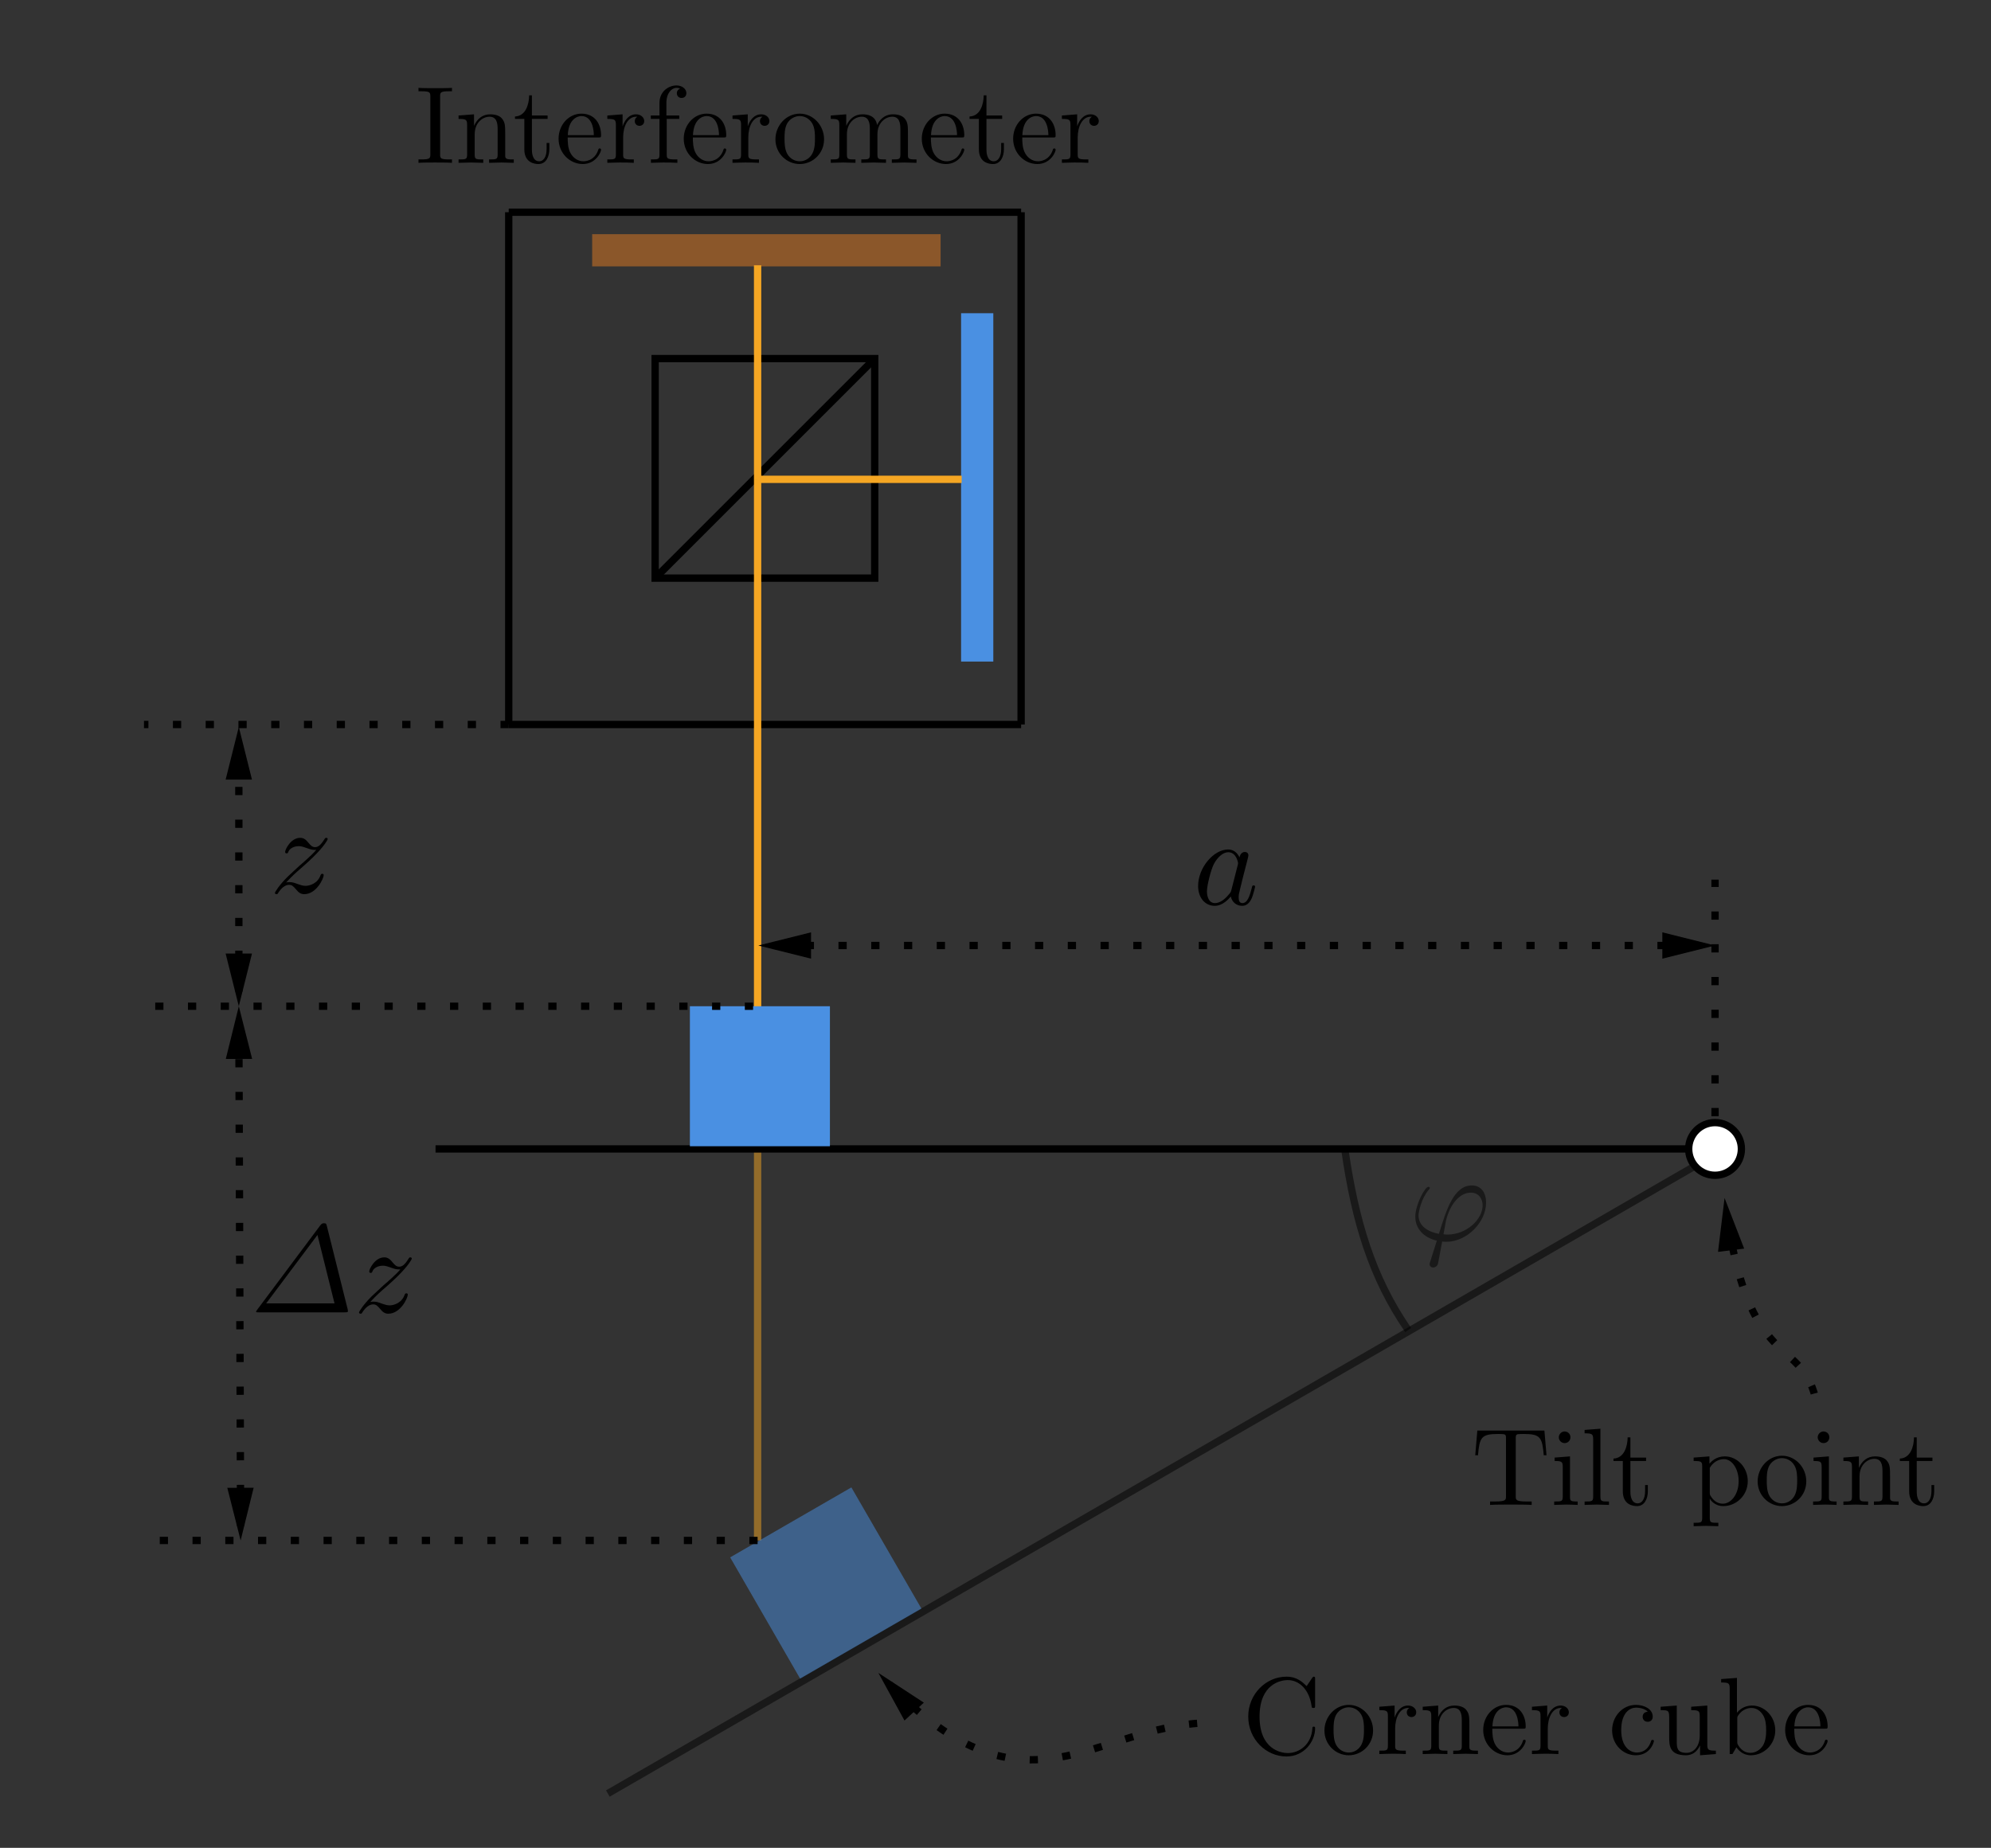 ﻿<svg xmlns="http://www.w3.org/2000/svg" xmlns:xlink="http://www.w3.org/1999/xlink" x="0" y="0" width="272" height="252.5" style="
        width:272px;
        height:252.5px;
        background: #FFF;
        fill: none;
">
        
        
        <rect width="100%" height="100%" fill="#333333" stroke="none"/>
        
        
        <svg xmlns="http://www.w3.org/2000/svg" class="role-diagram-draw-area"><g class="shapes-region" style="stroke: black; fill: none;"><g class="arrow-line"><path class="connection real" stroke-dasharray="1.125 3.35" d="  M234.3,157 L234.3,120.2" style="stroke: rgb(0, 0, 0); stroke-width: 1; fill: none; fill-opacity: 1;"/></g><g class="arrow-line"><path class="connection real" stroke-dasharray="" d="  M103.5,140 L103.5,210.5" style="stroke: rgb(245, 166, 35); stroke-opacity: 0.5; stroke-width: 1; fill: none; fill-opacity: 1;"/></g><g class="arrow-line"><path class="connection real" stroke-dasharray="" d="  M83.04,245.08 L231.3,159.48" style="stroke: rgb(0, 0, 0); stroke-opacity: 0.5; stroke-width: 1; fill: none; fill-opacity: 1;"/></g><g class="composite-shape"><path class="real" d=" M99.75,212.81 L116.31,203.25 L125.88,219.81 L109.31,229.38 Z" style="stroke-width: 1; stroke: none; stroke-opacity: 1; fill: rgb(74, 144, 226); fill-opacity: 0.5;"/></g><g class="arrow-line"><path class="connection real" stroke-dasharray="" d="  M139.5,99 L69.5,99" style="stroke: rgb(0, 0, 0); stroke-width: 1; fill: none; fill-opacity: 1;"/></g><g class="arrow-line"><path class="connection real" stroke-dasharray="" d="  M69.5,29 L139.5,29" style="stroke: rgb(0, 0, 0); stroke-width: 1; fill: none; fill-opacity: 1;"/></g><g class="composite-shape"><path class="real" d=" M89.5,49 L119.5,49 L119.5,79 L89.5,79 Z" style="stroke-width: 1; stroke: rgb(0, 0, 0); fill: none; fill-opacity: 1;"/></g><g class="arrow-line"><path class="connection real" stroke-dasharray="" d="  M119.5,49 L89.5,79" style="stroke: rgb(0, 0, 0); stroke-width: 1; fill: none; fill-opacity: 1;"/></g><g class="composite-shape"><path class="real" d=" M80.9,32 L128.5,32 L128.5,36.4 L80.9,36.4 Z" style="stroke-width: 1; stroke: none; stroke-opacity: 1; fill: rgb(139, 87, 42); fill-opacity: 1;"/></g><g class="composite-shape"><path class="real" d=" M135.7,42.8 L135.7,90.4 L131.3,90.4 L131.3,42.8 Z" style="stroke-width: 1; stroke: none; stroke-opacity: 1; fill: rgb(74, 144, 226); fill-opacity: 1;"/></g><g class="arrow-line"><path class="connection real" stroke-dasharray="" d="  M59.5,157 L230.7,157" style="stroke: rgb(0, 0, 0); stroke-width: 1; fill: none; fill-opacity: 1;"/></g><g class="arrow-line"><path class="connection real" stroke-dasharray="" d="  M139.5,29 L139.5,99" style="stroke: rgb(0, 0, 0); stroke-width: 1; fill: none; fill-opacity: 1;"/></g><g class="arrow-line"><path class="connection real" stroke-dasharray="" d="  M69.5,29 L69.5,99" style="stroke: rgb(0, 0, 0); stroke-width: 1; fill: none; fill-opacity: 1;"/></g><g class="composite-shape"><path class="real" d=" M230.7,157 C230.7,155.01 232.31,153.4 234.3,153.4 C236.29,153.4 237.9,155.01 237.9,157 C237.9,158.99 236.29,160.6 234.3,160.6 C232.31,160.6 230.7,158.99 230.7,157 Z" style="stroke-width: 1; stroke: rgb(0, 0, 0); fill: rgb(255, 255, 255); fill-opacity: 1;"/></g><g class="arrow-line"><path class="connection real" stroke-dasharray="" d="  M183.75,157.25 C185.13,166.75 187.38,174.5 192.38,181.75" style="stroke: rgb(0, 0, 0); stroke-opacity: 0.5; stroke-width: 1; fill: none; fill-opacity: 1;"/></g><g class="arrow-line"><path class="connection real" stroke-dasharray="" d="  M103.5,65.5 L103.5,140" style="stroke: rgb(245, 166, 35); stroke-opacity: 1; stroke-width: 1; fill: none; fill-opacity: 1;"/></g><g class="arrow-line"><path class="connection real" stroke-dasharray="" d="  M103.5,65.5 L103.5,36.25" style="stroke: rgb(245, 166, 35); stroke-opacity: 1; stroke-width: 1; fill: none; fill-opacity: 1;"/></g><g class="arrow-line"><path class="connection real" stroke-dasharray="" d="  M103.5,65.5 L131.38,65.5" style="stroke: rgb(245, 166, 35); stroke-opacity: 1; stroke-width: 1; fill: none; fill-opacity: 1;"/></g><g class="composite-shape"><path class="real" d=" M94.25,137.5 L113.38,137.5 L113.38,156.63 L94.25,156.63 Z" style="stroke-width: 1; stroke: none; stroke-opacity: 1; fill: rgb(74, 144, 226); fill-opacity: 1;"/></g><g class="arrow-line"><path class="connection real" stroke-dasharray="1.125 3.35" d="  M121.48,230.15 C140.44,249.49 149.21,235.79 165.2,235.4" style="stroke: rgb(0, 0, 0); stroke-width: 1; fill: none; fill-opacity: 1;"/><g stroke="none" fill="#000" transform="matrix(0.679,0.734,-0.734,0.679,120,228.6)" style="stroke: none; fill: rgb(0, 0, 0); stroke-width: 1;"><path d=" M7.2,-1.8 L0,0 L7.2,1.8 Z"/></g></g><g class="arrow-line"><path class="connection real" stroke-dasharray="1.125 3.35" d="  M102.88,137.5 L19.63,137.5" style="stroke: rgb(0, 0, 0); stroke-width: 1; fill: none; fill-opacity: 1;"/></g><g class="arrow-line"><path class="connection real" stroke-dasharray="1.125 3.35" d="  M103.5,210.5 L19.88,210.5" style="stroke: rgb(0, 0, 0); stroke-width: 1; fill: none; fill-opacity: 1;"/></g><g class="arrow-line"><path class="connection real" stroke-dasharray="1.125 3.35" d="  M32.87,208.5 L32.63,139.5" style="stroke: rgb(0, 0, 0); stroke-width: 1; fill: none; fill-opacity: 1;"/><g stroke="none" fill="#000" transform="matrix(0.003,1,-1,0.003,32.625,137.5)" style="stroke: none; fill: rgb(0, 0, 0); stroke-width: 1;"><path d=" M7.2,-1.8 L0,0 L7.2,1.8 Z"/></g><g stroke="none" fill="#000" transform="matrix(-0.003,-1,1,-0.003,32.875,210.5)" style="stroke: none; fill: rgb(0, 0, 0); stroke-width: 1;"><path d=" M7.2,-1.8 L0,0 L7.2,1.8 Z"/></g></g><g class="arrow-line"><path class="connection real" stroke-dasharray="1.125 3.35" d="  M69.5,99 L19.67,99" style="stroke: rgb(0, 0, 0); stroke-width: 1; fill: none; fill-opacity: 1;"/></g><g class="arrow-line"><path class="connection real" stroke-dasharray="1.125 3.35" d="  M32.63,135.5 L32.63,101.33" style="stroke: rgb(0, 0, 0); stroke-width: 1; fill: none; fill-opacity: 1;"/><g stroke="none" fill="#000" transform="matrix(3.061616997868383e-16,1,-1,3.061616997868383e-16,32.625,99.333)" style="stroke: none; fill: rgb(0, 0, 0); stroke-width: 1;"><path d=" M7.2,-1.8 L0,0 L7.2,1.8 Z"/></g><g stroke="none" fill="#000" transform="matrix(-1.8369701987210297e-16,-1,1,-1.8369701987210297e-16,32.625,137.5)" style="stroke: none; fill: rgb(0, 0, 0); stroke-width: 1;"><path d=" M7.2,-1.8 L0,0 L7.2,1.8 Z"/></g></g><g class="arrow-line"><path class="connection real" stroke-dasharray="1.125 3.35" d="  M235.9,165.92 C239.27,188.94 246.85,181.75 248.4,193" style="stroke: rgb(0, 0, 0); stroke-width: 1; fill: none; fill-opacity: 1;"/><g stroke="none" fill="#000" transform="matrix(0.124,0.992,-0.992,0.124,235.6,163.7)" style="stroke: none; fill: rgb(0, 0, 0); stroke-width: 1;"><path d=" M7.2,-1.8 L0,0 L7.2,1.8 Z"/></g></g><g class="arrow-line"><path class="connection real" stroke-dasharray="1.125 3.35" d="  M105.6,129.2 L232.3,129.2" style="stroke: rgb(0, 0, 0); stroke-width: 1; fill: none; fill-opacity: 1;"/><g stroke="none" fill="#000" transform="matrix(-1,1.2246467991473532e-16,-1.2246467991473532e-16,-1,234.3,129.2)" style="stroke: none; fill: rgb(0, 0, 0); stroke-width: 1;"><path d=" M7.2,-1.8 L0,0 L7.2,1.8 Z"/></g><g stroke="none" fill="#000" transform="matrix(1,0,0,1,103.6,129.2)" style="stroke: none; fill: rgb(0, 0, 0); stroke-width: 1;"><path d=" M7.2,-1.8 L0,0 L7.2,1.8 Z"/></g></g><g/></g><g/><g/><g/></svg>
        <svg xmlns="http://www.w3.org/2000/svg" xmlns:xlink="http://www.w3.org/1999/xlink" width="270" height="250.5" style="width:270px;height:250.5px;font-family:LatinModern-Math, LatinModern, Asana-Math, Asana;background:#FFF;"><g><g><g><g transform="matrix(1,0,0,1,192.5,169.5)"><path transform="matrix(0.017,0,0,-0.017,0,0)" d="M619 304C619 382 580 442 505 442C360 442 300 248 240 53C132 73 76 129 76 201C76 229 99 339 159 408C167 417 167 421 167 421C167 425 165 431 155 431C127 431 50 286 50 190C50 96 116 23 223 -2L170 -170C166 -183 165 -185 165 -190C165 -212 184 -218 194 -218C199 -218 221 -215 231 -192C234 -184 239 -151 266 -9C275 -10 282 -11 299 -11C465 -11 619 146 619 304ZM591 282C591 169 462 47 308 47C300 47 298 47 290 48C278 48 277 49 277 52L297 160C328 288 406 384 495 384C564 384 591 330 591 282Z" stroke="rgb(0,0,0)" stroke-opacity="0.5" stroke-width="0" fill="rgb(0,0,0)" fill-opacity="0.5"></path></g></g></g></g><g><g><g><g transform="matrix(1,0,0,1,56.75,22.25)"><path transform="matrix(0.015,0,0,-0.015,0,0)" d="M28 0C63 3 142 3 180 3C219 3 298 3 333 0L333 31L307 31C228 31 225 42 225 78L225 605C225 641 228 652 307 652L333 652L333 683C298 680 219 680 181 680C142 680 63 680 28 683L28 652L54 652C133 652 136 641 136 605L136 78C136 42 133 31 54 31L28 31ZM393 0C428 1 479 3 506 3C532 3 584 1 618 0L618 31C551 31 540 31 540 76L540 260C540 364 611 420 675 420C738 420 749 366 749 309L749 76C749 31 738 31 671 31L671 0C706 1 757 3 784 3C810 3 862 1 896 0L896 31C844 31 819 31 818 61L818 252C818 338 818 369 787 405C773 422 740 442 682 442C609 442 562 399 534 337L534 442L393 431L393 400C463 400 471 393 471 344L471 76C471 31 460 31 393 31ZM907 400L992 400L992 124C992 1 1085 -11 1121 -11C1192 -11 1220 60 1220 124L1220 181L1195 181L1195 126C1195 52 1165 14 1128 14C1061 14 1061 105 1061 122L1061 400L1204 400L1204 431L1061 431L1061 615L1036 615C1035 533 1005 426 907 422ZM1304 220C1304 86 1409 -11 1524 -11C1646 -11 1691 100 1691 119C1691 129 1683 131 1678 131C1669 131 1667 125 1665 117C1630 14 1540 14 1530 14C1480 14 1440 44 1417 81C1387 129 1387 195 1387 231L1666 231C1688 231 1691 231 1691 252C1691 351 1637 448 1512 448C1396 448 1304 345 1304 220ZM1388 252C1394 401 1478 426 1512 426C1615 426 1625 291 1625 252ZM1748 0C1787 1 1834 3 1862 3C1902 3 1949 3 1989 0L1989 31L1968 31C1894 31 1892 42 1892 78L1892 232C1892 331 1934 420 2010 420C2017 420 2019 420 2021 419C2018 418 1998 406 1998 380C1998 352 2019 337 2041 337C2059 337 2084 349 2084 381C2084 413 2053 442 2010 442C1937 442 1901 375 1887 332L1887 442L1748 431L1748 400C1818 400 1826 393 1826 344L1826 76C1826 31 1815 31 1748 31ZM2144 400L2223 400L2223 76C2223 31 2212 31 2145 31L2145 0C2184 1 2231 3 2259 3C2299 3 2346 3 2386 0L2386 31L2365 31C2291 31 2289 42 2289 78L2289 400L2403 400L2403 431L2286 431L2286 547C2286 635 2334 683 2378 683C2381 683 2396 683 2411 676C2399 672 2381 659 2381 634C2381 611 2397 591 2424 591C2453 591 2468 611 2468 635C2468 672 2431 705 2378 705C2308 705 2223 652 2223 546L2223 431L2144 431ZM2444 220C2444 86 2549 -11 2664 -11C2786 -11 2831 100 2831 119C2831 129 2823 131 2818 131C2809 131 2807 125 2805 117C2770 14 2680 14 2670 14C2620 14 2580 44 2557 81C2527 129 2527 195 2527 231L2806 231C2828 231 2831 231 2831 252C2831 351 2777 448 2652 448C2536 448 2444 345 2444 220ZM2528 252C2534 401 2618 426 2652 426C2755 426 2765 291 2765 252ZM2888 0C2927 1 2974 3 3002 3C3042 3 3089 3 3129 0L3129 31L3108 31C3034 31 3032 42 3032 78L3032 232C3032 331 3074 420 3150 420C3157 420 3159 420 3161 419C3158 418 3138 406 3138 380C3138 352 3159 337 3181 337C3199 337 3224 349 3224 381C3224 413 3193 442 3150 442C3077 442 3041 375 3027 332L3027 442L2888 431L2888 400C2958 400 2966 393 2966 344L2966 76C2966 31 2955 31 2888 31ZM3279 214C3279 85 3383 -11 3500 -11C3621 -11 3722 87 3722 214C3722 342 3622 448 3501 448C3376 448 3279 339 3279 214ZM3362 222C3362 261 3362 315 3386 359C3413 405 3460 426 3500 426C3544 426 3587 404 3613 361C3639 318 3639 260 3639 222C3639 186 3639 132 3617 88C3595 43 3551 14 3501 14C3458 14 3414 35 3387 81C3362 125 3362 186 3362 222ZM3783 0C3818 1 3869 3 3896 3C3922 3 3974 1 4008 0L4008 31C3941 31 3930 31 3930 76L3930 260C3930 364 4001 420 4065 420C4128 420 4139 366 4139 309L4139 76C4139 31 4128 31 4061 31L4061 0C4096 1 4147 3 4174 3C4200 3 4252 1 4286 0L4286 31C4219 31 4208 31 4208 76L4208 260C4208 364 4279 420 4343 420C4406 420 4417 366 4417 309L4417 76C4417 31 4406 31 4339 31L4339 0C4374 1 4425 3 4452 3C4478 3 4530 1 4564 0L4564 31C4512 31 4487 31 4486 61L4486 252C4486 338 4486 369 4455 405C4441 422 4408 442 4350 442C4266 442 4222 382 4205 344C4191 431 4117 442 4072 442C3999 442 3952 399 3924 337L3924 442L3783 431L3783 400C3853 400 3861 393 3861 344L3861 76C3861 31 3850 31 3783 31ZM4612 220C4612 86 4717 -11 4832 -11C4954 -11 4999 100 4999 119C4999 129 4991 131 4986 131C4977 131 4975 125 4973 117C4938 14 4848 14 4838 14C4788 14 4748 44 4725 81C4695 129 4695 195 4695 231L4974 231C4996 231 4999 231 4999 252C4999 351 4945 448 4820 448C4704 448 4612 345 4612 220ZM4696 252C4702 401 4786 426 4820 426C4923 426 4933 291 4933 252ZM5047 400L5132 400L5132 124C5132 1 5225 -11 5261 -11C5332 -11 5360 60 5360 124L5360 181L5335 181L5335 126C5335 52 5305 14 5268 14C5201 14 5201 105 5201 122L5201 400L5344 400L5344 431L5201 431L5201 615L5176 615C5175 533 5145 426 5047 422ZM5444 220C5444 86 5549 -11 5664 -11C5786 -11 5831 100 5831 119C5831 129 5823 131 5818 131C5809 131 5807 125 5805 117C5770 14 5680 14 5670 14C5620 14 5580 44 5557 81C5527 129 5527 195 5527 231L5806 231C5828 231 5831 231 5831 252C5831 351 5777 448 5652 448C5536 448 5444 345 5444 220ZM5528 252C5534 401 5618 426 5652 426C5755 426 5765 291 5765 252ZM5888 0C5927 1 5974 3 6002 3C6042 3 6089 3 6129 0L6129 31L6108 31C6034 31 6032 42 6032 78L6032 232C6032 331 6074 420 6150 420C6157 420 6159 420 6161 419C6158 418 6138 406 6138 380C6138 352 6159 337 6181 337C6199 337 6224 349 6224 381C6224 413 6193 442 6150 442C6077 442 6041 375 6027 332L6027 442L5888 431L5888 400C5958 400 5966 393 5966 344L5966 76C5966 31 5955 31 5888 31Z" stroke="rgb(0,0,0)" stroke-opacity="1" stroke-width="0" fill="rgb(0,0,0)" fill-opacity="1"></path></g></g></g></g><g><g><g><g transform="matrix(1,0,0,1,169.688,239.688)"><path transform="matrix(0.015,0,0,-0.015,0,0)" d="M56 342C56 135 218 -22 404 -22C567 -22 665 117 665 233C665 243 665 250 652 250C641 250 641 244 640 234C632 91 525 9 416 9C355 9 159 43 159 341C159 640 354 674 415 674C524 674 613 583 633 437C635 423 635 420 649 420C665 420 665 423 665 444L665 681C665 698 665 705 654 705C650 705 646 705 638 693L588 619C551 655 500 705 404 705C217 705 56 546 56 342ZM750 214C750 85 854 -11 971 -11C1092 -11 1193 87 1193 214C1193 342 1093 448 972 448C847 448 750 339 750 214ZM833 222C833 261 833 315 857 359C884 405 931 426 971 426C1015 426 1058 404 1084 361C1110 318 1110 260 1110 222C1110 186 1110 132 1088 88C1066 43 1022 14 972 14C929 14 885 35 858 81C833 125 833 186 833 222ZM1250 0C1289 1 1336 3 1364 3C1404 3 1451 3 1491 0L1491 31L1470 31C1396 31 1394 42 1394 78L1394 232C1394 331 1436 420 1512 420C1519 420 1521 420 1523 419C1520 418 1500 406 1500 380C1500 352 1521 337 1543 337C1561 337 1586 349 1586 381C1586 413 1555 442 1512 442C1439 442 1403 375 1389 332L1389 442L1250 431L1250 400C1320 400 1328 393 1328 344L1328 76C1328 31 1317 31 1250 31ZM1645 0C1680 1 1731 3 1758 3C1784 3 1836 1 1870 0L1870 31C1803 31 1792 31 1792 76L1792 260C1792 364 1863 420 1927 420C1990 420 2001 366 2001 309L2001 76C2001 31 1990 31 1923 31L1923 0C1958 1 2009 3 2036 3C2062 3 2114 1 2148 0L2148 31C2096 31 2071 31 2070 61L2070 252C2070 338 2070 369 2039 405C2025 422 1992 442 1934 442C1861 442 1814 399 1786 337L1786 442L1645 431L1645 400C1715 400 1723 393 1723 344L1723 76C1723 31 1712 31 1645 31ZM2196 220C2196 86 2301 -11 2416 -11C2538 -11 2583 100 2583 119C2583 129 2575 131 2570 131C2561 131 2559 125 2557 117C2522 14 2432 14 2422 14C2372 14 2332 44 2309 81C2279 129 2279 195 2279 231L2558 231C2580 231 2583 231 2583 252C2583 351 2529 448 2404 448C2288 448 2196 345 2196 220ZM2280 252C2286 401 2370 426 2404 426C2507 426 2517 291 2517 252ZM2640 0C2679 1 2726 3 2754 3C2794 3 2841 3 2881 0L2881 31L2860 31C2786 31 2784 42 2784 78L2784 232C2784 331 2826 420 2902 420C2909 420 2911 420 2913 419C2910 418 2890 406 2890 380C2890 352 2911 337 2933 337C2951 337 2976 349 2976 381C2976 413 2945 442 2902 442C2829 442 2793 375 2779 332L2779 442L2640 431L2640 400C2710 400 2718 393 2718 344L2718 76C2718 31 2707 31 2640 31ZM3370 216C3370 88 3469 -11 3585 -11C3719 -11 3751 109 3751 119C3751 129 3741 129 3738 129C3729 129 3727 125 3725 119C3696 26 3631 14 3594 14C3541 14 3453 57 3453 218C3453 381 3535 423 3588 423C3597 423 3660 422 3695 386C3654 383 3648 353 3648 340C3648 314 3666 294 3694 294C3720 294 3740 311 3740 341C3740 409 3664 448 3587 448C3462 448 3370 340 3370 216ZM3812 400C3890 400 3890 397 3890 308L3890 158C3890 80 3890 -11 4042 -11C4098 -11 4142 17 4171 79L4171 -11L4315 0L4315 31C4245 31 4237 38 4237 87L4237 442L4090 431L4090 400C4160 400 4168 393 4168 344L4168 166C4168 79 4120 11 4047 11C3963 11 3959 58 3959 110L3959 442L3812 431ZM4363 652C4433 652 4441 645 4441 596L4441 0L4466 0C4467 1 4475 15 4502 62C4517 39 4559 -11 4633 -11C4752 -11 4856 87 4856 216C4856 343 4758 442 4644 442C4566 442 4523 395 4507 377L4507 694L4363 683ZM4510 114L4510 320C4510 339 4510 340 4521 356C4560 412 4615 420 4639 420C4684 420 4720 394 4744 356C4770 315 4773 258 4773 217C4773 180 4771 120 4742 75C4721 44 4683 11 4629 11C4584 11 4548 35 4524 72C4510 93 4510 96 4510 114ZM4946 220C4946 86 5051 -11 5166 -11C5288 -11 5333 100 5333 119C5333 129 5325 131 5320 131C5311 131 5309 125 5307 117C5272 14 5182 14 5172 14C5122 14 5082 44 5059 81C5029 129 5029 195 5029 231L5308 231C5330 231 5333 231 5333 252C5333 351 5279 448 5154 448C5038 448 4946 345 4946 220ZM5030 252C5036 401 5120 426 5154 426C5257 426 5267 291 5267 252Z" stroke="rgb(0,0,0)" stroke-opacity="1" stroke-width="0" fill="rgb(0,0,0)" fill-opacity="1"></path></g></g></g></g><g><g><g><g transform="matrix(1,0,0,1,201,205.641)"><path transform="matrix(0.015,0,0,-0.015,0,0)" d="M36 452L61 452C75 613 90 646 241 646C259 646 285 646 295 644C316 640 316 629 316 606L316 79C316 45 316 31 211 31L171 31L171 0C212 3 314 3 360 3C406 3 509 3 550 0L550 31L510 31C405 31 405 45 405 79L405 606C405 626 405 640 423 644C434 646 461 646 480 646C631 646 646 613 660 452L685 452L666 677L55 677ZM797 616C797 589 819 563 850 563C878 563 903 584 903 616C903 648 878 669 850 669C819 669 797 642 797 616ZM755 0C787 1 841 3 865 3C900 3 935 1 969 0L969 31C903 31 899 36 899 75L899 442L759 431L759 400C824 400 833 394 833 345L833 76C833 31 822 31 755 31ZM1032 0C1065 1 1118 3 1143 3C1168 3 1217 1 1254 0L1254 31C1187 31 1176 31 1176 76L1176 694L1032 683L1032 652C1102 652 1110 645 1110 596L1110 76C1110 31 1099 31 1032 31ZM1295 400L1380 400L1380 124C1380 1 1473 -11 1509 -11C1580 -11 1608 60 1608 124L1608 181L1583 181L1583 126C1583 52 1553 14 1516 14C1449 14 1449 105 1449 122L1449 400L1592 400L1592 431L1449 431L1449 615L1424 615C1423 533 1393 426 1295 422ZM2025 -163L2025 -194C2059 -193 2111 -191 2137 -191C2164 -191 2215 -193 2250 -194L2250 -163C2183 -163 2172 -163 2172 -118L2172 50L2172 59C2177 43 2219 -11 2295 -11C2414 -11 2518 87 2518 216C2518 343 2421 442 2309 442C2231 442 2189 398 2169 376L2169 442L2025 431L2025 400C2096 400 2103 394 2103 350L2103 -118C2103 -163 2092 -163 2025 -163ZM2172 114L2172 337C2201 388 2250 417 2301 417C2374 417 2435 329 2435 216C2435 95 2365 11 2291 11C2251 11 2213 31 2186 72C2172 93 2172 94 2172 114ZM2608 214C2608 85 2712 -11 2829 -11C2950 -11 3051 87 3051 214C3051 342 2951 448 2830 448C2705 448 2608 339 2608 214ZM2691 222C2691 261 2691 315 2715 359C2742 405 2789 426 2829 426C2873 426 2916 404 2942 361C2968 318 2968 260 2968 222C2968 186 2968 132 2946 88C2924 43 2880 14 2830 14C2787 14 2743 35 2716 81C2691 125 2691 186 2691 222ZM3155 616C3155 589 3177 563 3208 563C3236 563 3261 584 3261 616C3261 648 3236 669 3208 669C3177 669 3155 642 3155 616ZM3113 0C3145 1 3199 3 3223 3C3258 3 3293 1 3327 0L3327 31C3261 31 3257 36 3257 75L3257 442L3117 431L3117 400C3182 400 3191 394 3191 345L3191 76C3191 31 3180 31 3113 31ZM3389 0C3424 1 3475 3 3502 3C3528 3 3580 1 3614 0L3614 31C3547 31 3536 31 3536 76L3536 260C3536 364 3607 420 3671 420C3734 420 3745 366 3745 309L3745 76C3745 31 3734 31 3667 31L3667 0C3702 1 3753 3 3780 3C3806 3 3858 1 3892 0L3892 31C3840 31 3815 31 3814 61L3814 252C3814 338 3814 369 3783 405C3769 422 3736 442 3678 442C3605 442 3558 399 3530 337L3530 442L3389 431L3389 400C3459 400 3467 393 3467 344L3467 76C3467 31 3456 31 3389 31ZM3903 400L3988 400L3988 124C3988 1 4081 -11 4117 -11C4188 -11 4216 60 4216 124L4216 181L4191 181L4191 126C4191 52 4161 14 4124 14C4057 14 4057 105 4057 122L4057 400L4200 400L4200 431L4057 431L4057 615L4032 615C4031 533 4001 426 3903 422Z" stroke="rgb(0,0,0)" stroke-opacity="1" stroke-width="0" fill="rgb(0,0,0)" fill-opacity="1"></path></g></g></g></g><g><g><g><g transform="matrix(1,0,0,1,34.156,179.328)"><path transform="matrix(0.017,0,0,-0.017,0,0)" d="M787 10C787 14 786 20 785 24L618 692C613 712 612 716 594 716C585 716 577 716 563 697L57 20C49 10 49 6 49 6C49 1 50 0 71 0L761 0C778 0 787 0 787 10ZM679 72L130 72L542 622ZM1300 432C1300 442 1289 442 1289 442C1282 442 1279 440 1274 431C1244 383 1223 367 1199 367C1175 367 1163 382 1148 399C1129 422 1112 442 1079 442C1004 442 958 349 958 328C958 323 961 317 970 317C979 317 981 322 983 328C1002 374 1060 375 1068 375C1089 375 1108 368 1131 360C1171 345 1182 345 1208 345C1172 302 1088 230 1069 214L979 130C911 63 876 6 876 -1C876 -11 888 -11 888 -11C896 -11 898 -9 904 2C927 37 957 64 989 64C1012 64 1022 55 1047 26C1064 5 1082 -11 1111 -11C1210 -11 1268 116 1268 143C1268 148 1264 153 1256 153C1247 153 1245 147 1242 140C1219 75 1155 56 1122 56C1102 56 1084 62 1063 69C1029 82 1014 86 993 86C993 86 975 86 966 83C1020 141 1049 166 1085 197C1085 197 1147 251 1183 287C1278 380 1300 428 1300 432Z" stroke="rgb(0,0,0)" stroke-opacity="1" stroke-width="0" fill="rgb(0,0,0)" fill-opacity="1"></path></g></g></g></g><g><g><g><g transform="matrix(1,0,0,1,36.828,122)"><path transform="matrix(0.017,0,0,-0.017,0,0)" d="M467 432C467 442 456 442 456 442C449 442 446 440 441 431C411 383 390 367 366 367C342 367 330 382 315 399C296 422 279 442 246 442C171 442 125 349 125 328C125 323 128 317 137 317C146 317 148 322 150 328C169 374 227 375 235 375C256 375 275 368 298 360C338 345 349 345 375 345C339 302 255 230 236 214L146 130C78 63 43 6 43 -1C43 -11 55 -11 55 -11C63 -11 65 -9 71 2C94 37 124 64 156 64C179 64 189 55 214 26C231 5 249 -11 278 -11C377 -11 435 116 435 143C435 148 431 153 423 153C414 153 412 147 409 140C386 75 322 56 289 56C269 56 251 62 230 69C196 82 181 86 160 86C160 86 142 86 133 83C187 141 216 166 252 197C252 197 314 251 350 287C445 380 467 428 467 432Z" stroke="rgb(0,0,0)" stroke-opacity="1" stroke-width="0" fill="rgb(0,0,0)" fill-opacity="1"></path></g></g></g></g><g><g><g><g transform="matrix(1,0,0,1,163,123.594)"><path transform="matrix(0.017,0,0,-0.017,0,0)" d="M498 143C498 153 489 153 486 153C476 153 475 149 472 135C455 70 437 11 396 11C369 11 366 37 366 57C366 79 368 87 379 131L401 221L437 361C444 389 444 391 444 395C444 412 432 422 415 422C391 422 376 400 373 378C355 415 326 442 281 442C164 442 40 295 40 149C40 55 95 -11 173 -11C193 -11 243 -7 303 64C311 22 346 -11 394 -11C429 -11 452 12 468 44C485 80 498 143 498 143ZM361 332C361 326 359 320 358 315L308 119C303 101 303 99 288 82C244 27 203 11 175 11C125 11 111 66 111 105C111 155 143 278 166 324C197 383 242 420 282 420C347 420 361 338 361 332Z" stroke="rgb(0,0,0)" stroke-opacity="1" stroke-width="0" fill="rgb(0,0,0)" fill-opacity="1"></path></g></g></g></g></svg>
</svg>
